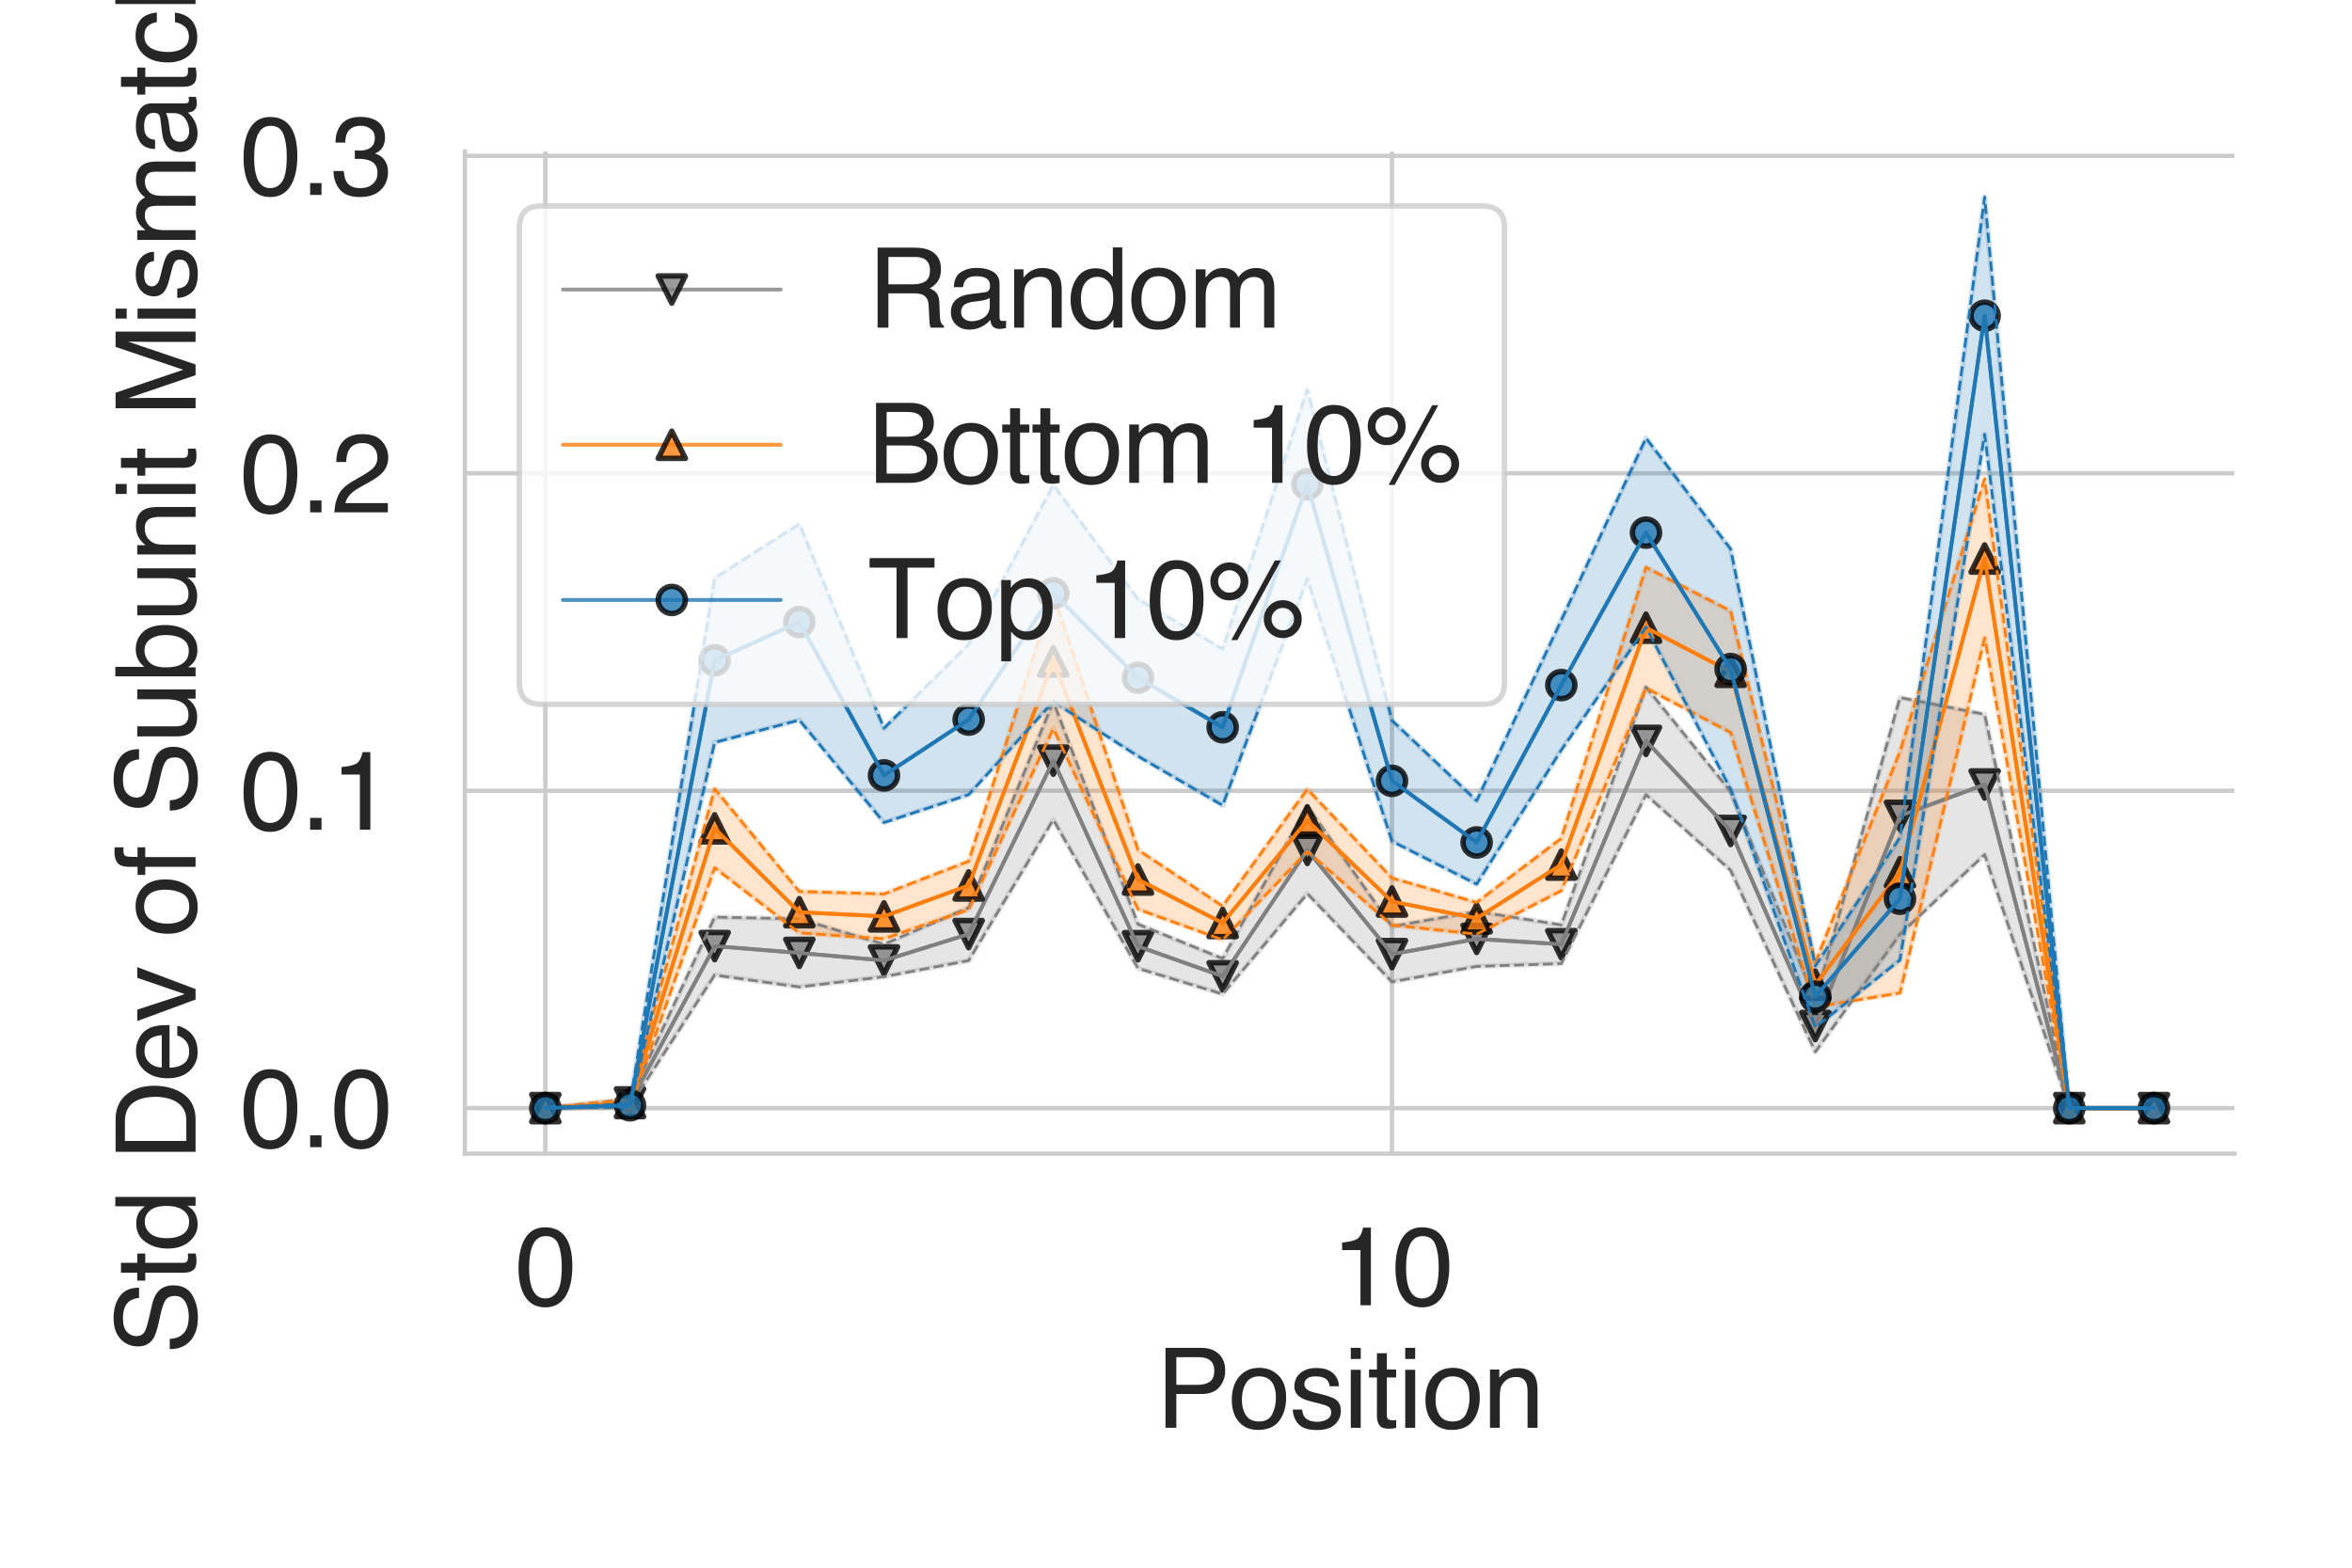 <?xml version="1.0" encoding="utf-8" standalone="no"?>
<!DOCTYPE svg PUBLIC "-//W3C//DTD SVG 1.1//EN"
  "http://www.w3.org/Graphics/SVG/1.1/DTD/svg11.dtd">
<svg height="288pt" version="1.1" viewBox="0 0 432 288" width="432pt" xmlns="http://www.w3.org/2000/svg" xmlns:xlink="http://www.w3.org/1999/xlink">
 <defs>
  <style type="text/css">*{stroke-linecap:butt;stroke-linejoin:round;}</style>
 </defs>
 <g id="figure_1">
  <g id="patch_1">
   <path d="M 0 288 
L 432 288 
L 432 0 
L 0 0 
z
" style="fill:#ffffff;"/>
  </g>
  <g id="axes_1">
   <g id="patch_2">
    <path d="M 85.39 211.94 
L 410.4 211.94 
L 410.4 27.842 
L 85.39 27.842 
z
" style="fill:#ffffff;"/>
   </g>
   <g id="matplotlib.axis_1">
    <g id="xtick_1">
     <g id="line2d_1">
      <path clip-path="url(#p9fbc09e5e9)" d="M 100.163 211.94 
L 100.163 27.842 
" style="fill:none;stroke:#cccccc;stroke-linecap:round;stroke-width:0.8;"/>
     </g>
     <g id="text_1">
      <!-- 0 -->
      <g style="fill:#262626;" transform="translate(94.602 239.787)scale(0.2 -0.2)">
       <defs>
        <path d="M 1731 4475 
Q 2600 4475 2988 3759 
Q 3288 3206 3288 2244 
Q 3288 1331 3016 734 
Q 2622 -122 1728 -122 
Q 922 -122 528 578 
Q 200 1163 200 2147 
Q 200 2909 397 3456 
Q 766 4475 1731 4475 
z
M 1725 391 
Q 2163 391 2422 778 
Q 2681 1166 2681 2222 
Q 2681 2984 2493 3476 
Q 2306 3969 1766 3969 
Q 1269 3969 1039 3501 
Q 809 3034 809 2125 
Q 809 1441 956 1025 
Q 1181 391 1725 391 
z
" id="Helvetica-30" transform="scale(0.016)"/>
       </defs>
       <use xlink:href="#Helvetica-30"/>
      </g>
     </g>
    </g>
    <g id="xtick_2">
     <g id="line2d_2">
      <path clip-path="url(#p9fbc09e5e9)" d="M 255.67 211.94 
L 255.67 27.842 
" style="fill:none;stroke:#cccccc;stroke-linecap:round;stroke-width:0.8;"/>
     </g>
     <g id="text_2">
      <!-- 10 -->
      <g style="fill:#262626;" transform="translate(244.548 239.787)scale(0.2 -0.2)">
       <defs>
        <path d="M 613 3169 
L 613 3600 
Q 1222 3659 1462 3798 
Q 1703 3938 1822 4456 
L 2266 4456 
L 2266 0 
L 1666 0 
L 1666 3169 
L 613 3169 
z
" id="Helvetica-31" transform="scale(0.016)"/>
       </defs>
       <use xlink:href="#Helvetica-31"/>
       <use x="55.615" xlink:href="#Helvetica-30"/>
      </g>
     </g>
    </g>
    <g id="text_3">
     <!-- Position -->
     <g style="fill:#262626;" transform="translate(212.32 262.303)scale(0.2 -0.2)">
      <defs>
       <path d="M 547 4591 
L 2613 4591 
Q 3225 4591 3600 4245 
Q 3975 3900 3975 3275 
Q 3975 2738 3640 2339 
Q 3306 1941 2613 1941 
L 1169 1941 
L 1169 0 
L 547 0 
L 547 4591 
z
M 3347 3272 
Q 3347 3778 2972 3959 
Q 2766 4056 2406 4056 
L 1169 4056 
L 1169 2466 
L 2406 2466 
Q 2825 2466 3086 2644 
Q 3347 2822 3347 3272 
z
" id="Helvetica-50" transform="scale(0.016)"/>
       <path d="M 1741 363 
Q 2300 363 2508 786 
Q 2716 1209 2716 1728 
Q 2716 2197 2566 2491 
Q 2328 2953 1747 2953 
Q 1231 2953 997 2559 
Q 763 2166 763 1609 
Q 763 1075 997 719 
Q 1231 363 1741 363 
z
M 1763 3444 
Q 2409 3444 2856 3012 
Q 3303 2581 3303 1744 
Q 3303 934 2909 406 
Q 2516 -122 1688 -122 
Q 997 -122 590 345 
Q 184 813 184 1600 
Q 184 2444 612 2944 
Q 1041 3444 1763 3444 
z
M 1744 3428 
L 1744 3428 
z
" id="Helvetica-6f" transform="scale(0.016)"/>
       <path d="M 747 1050 
Q 772 769 888 619 
Q 1100 347 1625 347 
Q 1938 347 2175 483 
Q 2413 619 2413 903 
Q 2413 1119 2222 1231 
Q 2100 1300 1741 1391 
L 1294 1503 
Q 866 1609 663 1741 
Q 300 1969 300 2372 
Q 300 2847 642 3140 
Q 984 3434 1563 3434 
Q 2319 3434 2653 2991 
Q 2863 2709 2856 2384 
L 2325 2384 
Q 2309 2575 2191 2731 
Q 1997 2953 1519 2953 
Q 1200 2953 1036 2831 
Q 872 2709 872 2509 
Q 872 2291 1088 2159 
Q 1213 2081 1456 2022 
L 1828 1931 
Q 2434 1784 2641 1647 
Q 2969 1431 2969 969 
Q 2969 522 2630 197 
Q 2291 -128 1597 -128 
Q 850 -128 539 211 
Q 228 550 206 1050 
L 747 1050 
z
M 1578 3428 
L 1578 3428 
z
" id="Helvetica-73" transform="scale(0.016)"/>
       <path d="M 413 3331 
L 984 3331 
L 984 0 
L 413 0 
L 413 3331 
z
M 413 4591 
L 984 4591 
L 984 3953 
L 413 3953 
L 413 4591 
z
" id="Helvetica-69" transform="scale(0.016)"/>
       <path d="M 525 4281 
L 1094 4281 
L 1094 3347 
L 1628 3347 
L 1628 2888 
L 1094 2888 
L 1094 703 
Q 1094 528 1213 469 
Q 1278 434 1431 434 
Q 1472 434 1519 436 
Q 1566 438 1628 444 
L 1628 0 
Q 1531 -28 1426 -40 
Q 1322 -53 1200 -53 
Q 806 -53 665 148 
Q 525 350 525 672 
L 525 2888 
L 72 2888 
L 72 3347 
L 525 3347 
L 525 4281 
z
" id="Helvetica-74" transform="scale(0.016)"/>
       <path d="M 413 3347 
L 947 3347 
L 947 2872 
Q 1184 3166 1450 3294 
Q 1716 3422 2041 3422 
Q 2753 3422 3003 2925 
Q 3141 2653 3141 2147 
L 3141 0 
L 2569 0 
L 2569 2109 
Q 2569 2416 2478 2603 
Q 2328 2916 1934 2916 
Q 1734 2916 1606 2875 
Q 1375 2806 1200 2600 
Q 1059 2434 1017 2257 
Q 975 2081 975 1753 
L 975 0 
L 413 0 
L 413 3347 
z
M 1734 3428 
L 1734 3428 
z
" id="Helvetica-6e" transform="scale(0.016)"/>
      </defs>
      <use xlink:href="#Helvetica-50"/>
      <use x="66.699" xlink:href="#Helvetica-6f"/>
      <use x="122.314" xlink:href="#Helvetica-73"/>
      <use x="172.314" xlink:href="#Helvetica-69"/>
      <use x="194.531" xlink:href="#Helvetica-74"/>
      <use x="222.314" xlink:href="#Helvetica-69"/>
      <use x="244.531" xlink:href="#Helvetica-6f"/>
      <use x="300.146" xlink:href="#Helvetica-6e"/>
     </g>
    </g>
   </g>
   <g id="matplotlib.axis_2">
    <g id="ytick_1">
     <g id="line2d_3">
      <path clip-path="url(#p9fbc09e5e9)" d="M 85.39 203.572 
L 410.4 203.572 
" style="fill:none;stroke:#cccccc;stroke-linecap:round;stroke-width:0.8;"/>
     </g>
     <g id="text_4">
      <!-- 0.0 -->
      <g style="fill:#262626;" transform="translate(44.09 210.745)scale(0.2 -0.2)">
       <defs>
        <path d="M 547 681 
L 1200 681 
L 1200 0 
L 547 0 
L 547 681 
z
" id="Helvetica-2e" transform="scale(0.016)"/>
       </defs>
       <use xlink:href="#Helvetica-30"/>
       <use x="55.615" xlink:href="#Helvetica-2e"/>
       <use x="83.398" xlink:href="#Helvetica-30"/>
      </g>
     </g>
    </g>
    <g id="ytick_2">
     <g id="line2d_4">
      <path clip-path="url(#p9fbc09e5e9)" d="M 85.39 145.26 
L 410.4 145.26 
" style="fill:none;stroke:#cccccc;stroke-linecap:round;stroke-width:0.8;"/>
     </g>
     <g id="text_5">
      <!-- 0.1 -->
      <g style="fill:#262626;" transform="translate(44.09 152.434)scale(0.2 -0.2)">
       <use xlink:href="#Helvetica-30"/>
       <use x="55.615" xlink:href="#Helvetica-2e"/>
       <use x="83.398" xlink:href="#Helvetica-31"/>
      </g>
     </g>
    </g>
    <g id="ytick_3">
     <g id="line2d_5">
      <path clip-path="url(#p9fbc09e5e9)" d="M 85.39 86.949 
L 410.4 86.949 
" style="fill:none;stroke:#cccccc;stroke-linecap:round;stroke-width:0.8;"/>
     </g>
     <g id="text_6">
      <!-- 0.2 -->
      <g style="fill:#262626;" transform="translate(44.09 94.122)scale(0.2 -0.2)">
       <defs>
        <path d="M 200 0 
Q 231 578 439 1006 
Q 647 1434 1250 1784 
L 1850 2131 
Q 2253 2366 2416 2531 
Q 2672 2791 2672 3125 
Q 2672 3516 2437 3745 
Q 2203 3975 1813 3975 
Q 1234 3975 1013 3538 
Q 894 3303 881 2888 
L 309 2888 
Q 319 3472 525 3841 
Q 891 4491 1816 4491 
Q 2584 4491 2939 4075 
Q 3294 3659 3294 3150 
Q 3294 2613 2916 2231 
Q 2697 2009 2131 1694 
L 1703 1456 
Q 1397 1288 1222 1134 
Q 909 863 828 531 
L 3272 531 
L 3272 0 
L 200 0 
z
" id="Helvetica-32" transform="scale(0.016)"/>
       </defs>
       <use xlink:href="#Helvetica-30"/>
       <use x="55.615" xlink:href="#Helvetica-2e"/>
       <use x="83.398" xlink:href="#Helvetica-32"/>
      </g>
     </g>
    </g>
    <g id="ytick_4">
     <g id="line2d_6">
      <path clip-path="url(#p9fbc09e5e9)" d="M 85.39 28.637 
L 410.4 28.637 
" style="fill:none;stroke:#cccccc;stroke-linecap:round;stroke-width:0.8;"/>
     </g>
     <g id="text_7">
      <!-- 0.3 -->
      <g style="fill:#262626;" transform="translate(44.09 35.811)scale(0.2 -0.2)">
       <defs>
        <path d="M 1663 -122 
Q 869 -122 511 314 
Q 153 750 153 1375 
L 741 1375 
Q 778 941 903 744 
Q 1122 391 1694 391 
Q 2138 391 2406 628 
Q 2675 866 2675 1241 
Q 2675 1703 2392 1887 
Q 2109 2072 1606 2072 
Q 1550 2072 1492 2070 
Q 1434 2069 1375 2066 
L 1375 2563 
Q 1463 2553 1522 2550 
Q 1581 2547 1650 2547 
Q 1966 2547 2169 2647 
Q 2525 2822 2525 3272 
Q 2525 3606 2287 3787 
Q 2050 3969 1734 3969 
Q 1172 3969 956 3594 
Q 838 3388 822 3006 
L 266 3006 
Q 266 3506 466 3856 
Q 809 4481 1675 4481 
Q 2359 4481 2734 4176 
Q 3109 3872 3109 3294 
Q 3109 2881 2888 2625 
Q 2750 2466 2531 2375 
Q 2884 2278 3082 2001 
Q 3281 1725 3281 1325 
Q 3281 684 2859 281 
Q 2438 -122 1663 -122 
z
" id="Helvetica-33" transform="scale(0.016)"/>
       </defs>
       <use xlink:href="#Helvetica-30"/>
       <use x="55.615" xlink:href="#Helvetica-2e"/>
       <use x="83.398" xlink:href="#Helvetica-33"/>
      </g>
     </g>
    </g>
    <g id="text_8">
     <!-- Std Dev of Subunit Mismatch -->
     <g style="fill:#262626;" transform="translate(35.921 248.83)rotate(-90)scale(0.2 -0.2)">
      <defs>
       <path d="M 894 1481 
Q 916 1091 1078 847 
Q 1388 391 2169 391 
Q 2519 391 2806 491 
Q 3363 684 3363 1184 
Q 3363 1559 3128 1719 
Q 2891 1875 2384 1991 
L 1763 2131 
Q 1153 2269 900 2434 
Q 463 2722 463 3294 
Q 463 3913 891 4309 
Q 1319 4706 2103 4706 
Q 2825 4706 3329 4357 
Q 3834 4009 3834 3244 
L 3250 3244 
Q 3203 3613 3050 3809 
Q 2766 4169 2084 4169 
Q 1534 4169 1293 3937 
Q 1053 3706 1053 3400 
Q 1053 3063 1334 2906 
Q 1519 2806 2169 2656 
L 2813 2509 
Q 3278 2403 3531 2219 
Q 3969 1897 3969 1284 
Q 3969 522 3414 194 
Q 2859 -134 2125 -134 
Q 1269 -134 784 303 
Q 300 738 309 1481 
L 894 1481 
z
M 2150 4716 
L 2150 4716 
z
" id="Helvetica-53" transform="scale(0.016)"/>
       <path d="M 769 1634 
Q 769 1097 997 734 
Q 1225 372 1728 372 
Q 2119 372 2370 708 
Q 2622 1044 2622 1672 
Q 2622 2306 2362 2611 
Q 2103 2916 1722 2916 
Q 1297 2916 1033 2591 
Q 769 2266 769 1634 
z
M 1616 3406 
Q 2000 3406 2259 3244 
Q 2409 3150 2600 2916 
L 2600 4606 
L 3141 4606 
L 3141 0 
L 2634 0 
L 2634 466 
Q 2438 156 2169 18 
Q 1900 -119 1553 -119 
Q 994 -119 584 351 
Q 175 822 175 1603 
Q 175 2334 548 2870 
Q 922 3406 1616 3406 
z
" id="Helvetica-64" transform="scale(0.016)"/>
       <path id="Helvetica-20" transform="scale(0.016)"/>
       <path d="M 2250 531 
Q 2566 531 2769 597 
Q 3131 719 3363 1066 
Q 3547 1344 3628 1778 
Q 3675 2038 3675 2259 
Q 3675 3113 3336 3584 
Q 2997 4056 2244 4056 
L 1141 4056 
L 1141 531 
L 2250 531 
z
M 516 4591 
L 2375 4591 
Q 3322 4591 3844 3919 
Q 4309 3313 4309 2366 
Q 4309 1634 4034 1044 
Q 3550 0 2369 0 
L 516 0 
L 516 4591 
z
" id="Helvetica-44" transform="scale(0.016)"/>
       <path d="M 1806 3422 
Q 2163 3422 2497 3255 
Q 2831 3088 3006 2822 
Q 3175 2569 3231 2231 
Q 3281 2000 3281 1494 
L 828 1494 
Q 844 984 1069 676 
Q 1294 369 1766 369 
Q 2206 369 2469 659 
Q 2619 828 2681 1050 
L 3234 1050 
Q 3213 866 3089 639 
Q 2966 413 2813 269 
Q 2556 19 2178 -69 
Q 1975 -119 1719 -119 
Q 1094 -119 659 336 
Q 225 791 225 1609 
Q 225 2416 662 2919 
Q 1100 3422 1806 3422 
z
M 2703 1941 
Q 2669 2306 2544 2525 
Q 2313 2931 1772 2931 
Q 1384 2931 1121 2651 
Q 859 2372 844 1941 
L 2703 1941 
z
M 1753 3428 
L 1753 3428 
z
" id="Helvetica-65" transform="scale(0.016)"/>
       <path d="M 688 3347 
L 1581 622 
L 2516 3347 
L 3131 3347 
L 1869 0 
L 1269 0 
L 34 3347 
L 688 3347 
z
" id="Helvetica-76" transform="scale(0.016)"/>
       <path d="M 553 3856 
Q 566 4206 675 4369 
Q 872 4656 1434 4656 
Q 1488 4656 1544 4653 
Q 1600 4650 1672 4644 
L 1672 4131 
Q 1584 4138 1545 4139 
Q 1506 4141 1472 4141 
Q 1216 4141 1166 4008 
Q 1116 3875 1116 3331 
L 1672 3331 
L 1672 2888 
L 1109 2888 
L 1109 0 
L 553 0 
L 553 2888 
L 88 2888 
L 88 3331 
L 553 3331 
L 553 3856 
z
" id="Helvetica-66" transform="scale(0.016)"/>
       <path d="M 975 3347 
L 975 1125 
Q 975 869 1056 706 
Q 1206 406 1616 406 
Q 2203 406 2416 931 
Q 2531 1213 2531 1703 
L 2531 3347 
L 3094 3347 
L 3094 0 
L 2563 0 
L 2569 494 
Q 2459 303 2297 172 
Q 1975 -91 1516 -91 
Q 800 -91 541 388 
Q 400 644 400 1072 
L 400 3347 
L 975 3347 
z
M 1747 3428 
L 1747 3428 
z
" id="Helvetica-75" transform="scale(0.016)"/>
       <path d="M 369 4606 
L 916 4606 
L 916 2941 
Q 1100 3181 1356 3307 
Q 1613 3434 1913 3434 
Q 2538 3434 2927 3004 
Q 3316 2575 3316 1738 
Q 3316 944 2931 419 
Q 2547 -106 1866 -106 
Q 1484 -106 1222 78 
Q 1066 188 888 428 
L 888 0 
L 369 0 
L 369 4606 
z
M 1831 391 
Q 2288 391 2514 753 
Q 2741 1116 2741 1709 
Q 2741 2238 2514 2584 
Q 2288 2931 1847 2931 
Q 1463 2931 1173 2647 
Q 884 2363 884 1709 
Q 884 1238 1003 944 
Q 1225 391 1831 391 
z
" id="Helvetica-62" transform="scale(0.016)"/>
       <path d="M 472 4591 
L 1363 4591 
L 2681 709 
L 3991 4591 
L 4872 4591 
L 4872 0 
L 4281 0 
L 4281 2709 
Q 4281 2850 4287 3175 
Q 4294 3500 4294 3872 
L 2984 0 
L 2369 0 
L 1050 3872 
L 1050 3731 
Q 1050 3563 1058 3217 
Q 1066 2872 1066 2709 
L 1066 0 
L 472 0 
L 472 4591 
z
" id="Helvetica-4d" transform="scale(0.016)"/>
       <path d="M 413 3347 
L 969 3347 
L 969 2872 
Q 1169 3119 1331 3231 
Q 1609 3422 1963 3422 
Q 2363 3422 2606 3225 
Q 2744 3113 2856 2894 
Q 3044 3163 3297 3292 
Q 3550 3422 3866 3422 
Q 4541 3422 4784 2934 
Q 4916 2672 4916 2228 
L 4916 0 
L 4331 0 
L 4331 2325 
Q 4331 2659 4164 2784 
Q 3997 2909 3756 2909 
Q 3425 2909 3186 2687 
Q 2947 2466 2947 1947 
L 2947 0 
L 2375 0 
L 2375 2184 
Q 2375 2525 2294 2681 
Q 2166 2916 1816 2916 
Q 1497 2916 1236 2669 
Q 975 2422 975 1775 
L 975 0 
L 413 0 
L 413 3347 
z
" id="Helvetica-6d" transform="scale(0.016)"/>
       <path d="M 844 891 
Q 844 647 1022 506 
Q 1200 366 1444 366 
Q 1741 366 2019 503 
Q 2488 731 2488 1250 
L 2488 1703 
Q 2384 1638 2221 1594 
Q 2059 1550 1903 1531 
L 1563 1488 
Q 1256 1447 1103 1359 
Q 844 1213 844 891 
z
M 2206 2028 
Q 2400 2053 2466 2191 
Q 2503 2266 2503 2406 
Q 2503 2694 2298 2823 
Q 2094 2953 1713 2953 
Q 1272 2953 1088 2716 
Q 984 2584 953 2325 
L 428 2325 
Q 444 2944 830 3186 
Q 1216 3428 1725 3428 
Q 2316 3428 2684 3203 
Q 3050 2978 3050 2503 
L 3050 575 
Q 3050 488 3086 434 
Q 3122 381 3238 381 
Q 3275 381 3322 386 
Q 3369 391 3422 400 
L 3422 -16 
Q 3291 -53 3222 -62 
Q 3153 -72 3034 -72 
Q 2744 -72 2613 134 
Q 2544 244 2516 444 
Q 2344 219 2022 53 
Q 1700 -113 1313 -113 
Q 847 -113 551 170 
Q 256 453 256 878 
Q 256 1344 547 1600 
Q 838 1856 1309 1916 
L 2206 2028 
z
M 1741 3428 
L 1741 3428 
z
" id="Helvetica-61" transform="scale(0.016)"/>
       <path d="M 1703 3444 
Q 2269 3444 2623 3169 
Q 2978 2894 3050 2222 
L 2503 2222 
Q 2453 2531 2275 2736 
Q 2097 2941 1703 2941 
Q 1166 2941 934 2416 
Q 784 2075 784 1575 
Q 784 1072 996 728 
Q 1209 384 1666 384 
Q 2016 384 2220 598 
Q 2425 813 2503 1184 
L 3050 1184 
Q 2956 519 2581 211 
Q 2206 -97 1622 -97 
Q 966 -97 575 383 
Q 184 863 184 1581 
Q 184 2463 612 2953 
Q 1041 3444 1703 3444 
z
M 1616 3428 
L 1616 3428 
z
" id="Helvetica-63" transform="scale(0.016)"/>
       <path d="M 413 4606 
L 975 4606 
L 975 2894 
Q 1175 3147 1334 3250 
Q 1606 3428 2013 3428 
Q 2741 3428 3000 2919 
Q 3141 2641 3141 2147 
L 3141 0 
L 2563 0 
L 2563 2109 
Q 2563 2478 2469 2650 
Q 2316 2925 1894 2925 
Q 1544 2925 1259 2684 
Q 975 2444 975 1775 
L 975 0 
L 413 0 
L 413 4606 
z
" id="Helvetica-68" transform="scale(0.016)"/>
      </defs>
      <use xlink:href="#Helvetica-53"/>
      <use x="66.699" xlink:href="#Helvetica-74"/>
      <use x="94.482" xlink:href="#Helvetica-64"/>
      <use x="150.098" xlink:href="#Helvetica-20"/>
      <use x="177.881" xlink:href="#Helvetica-44"/>
      <use x="250.098" xlink:href="#Helvetica-65"/>
      <use x="305.713" xlink:href="#Helvetica-76"/>
      <use x="355.713" xlink:href="#Helvetica-20"/>
      <use x="383.496" xlink:href="#Helvetica-6f"/>
      <use x="439.111" xlink:href="#Helvetica-66"/>
      <use x="466.895" xlink:href="#Helvetica-20"/>
      <use x="494.678" xlink:href="#Helvetica-53"/>
      <use x="561.377" xlink:href="#Helvetica-75"/>
      <use x="616.992" xlink:href="#Helvetica-62"/>
      <use x="672.607" xlink:href="#Helvetica-75"/>
      <use x="728.223" xlink:href="#Helvetica-6e"/>
      <use x="783.838" xlink:href="#Helvetica-69"/>
      <use x="806.055" xlink:href="#Helvetica-74"/>
      <use x="833.838" xlink:href="#Helvetica-20"/>
      <use x="861.621" xlink:href="#Helvetica-4d"/>
      <use x="944.922" xlink:href="#Helvetica-69"/>
      <use x="967.139" xlink:href="#Helvetica-73"/>
      <use x="1017.139" xlink:href="#Helvetica-6d"/>
      <use x="1100.439" xlink:href="#Helvetica-61"/>
      <use x="1156.055" xlink:href="#Helvetica-74"/>
      <use x="1183.838" xlink:href="#Helvetica-63"/>
      <use x="1233.838" xlink:href="#Helvetica-68"/>
     </g>
    </g>
   </g>
   <g id="PolyCollection_1">
    <defs>
     <path d="M 100.163 -84.428 
L 100.163 -84.428 
L 115.714 -84.846 
L 131.265 -108.864 
L 146.815 -106.68 
L 162.366 -108.565 
L 177.917 -111.529 
L 193.467 -137.409 
L 209.018 -110.1 
L 224.569 -105.375 
L 240.12 -123.827 
L 255.67 -107.628 
L 271.221 -110.46 
L 286.772 -110.972 
L 302.323 -141.992 
L 317.873 -128.1 
L 333.424 -94.751 
L 348.975 -116.372 
L 364.525 -130.993 
L 380.076 -84.428 
L 395.627 -84.428 
L 395.627 -84.428 
L 395.627 -84.428 
L 380.076 -84.428 
L 364.525 -156.761 
L 348.975 -159.868 
L 333.424 -104.252 
L 317.873 -142.589 
L 302.323 -161.781 
L 286.772 -118.086 
L 271.221 -120.562 
L 255.67 -117.798 
L 240.12 -139.897 
L 224.569 -111.91 
L 209.018 -118.228 
L 193.467 -159.108 
L 177.917 -121.257 
L 162.366 -114.534 
L 146.815 -119.189 
L 131.265 -119.515 
L 115.714 -86.091 
L 100.163 -84.428 
z
" id="mc7ace366af" style="stroke:#808080;stroke-opacity:0.2;"/>
    </defs>
    <g clip-path="url(#p9fbc09e5e9)">
     <use style="fill:#808080;fill-opacity:0.2;stroke:#808080;stroke-opacity:0.2;" x="0" xlink:href="#mc7ace366af" y="288"/>
    </g>
   </g>
   <g id="PolyCollection_2">
    <defs>
     <path d="M 100.163 -84.428 
L 100.163 -84.428 
L 115.714 -84.696 
L 131.265 -128.583 
L 146.815 -116.617 
L 162.366 -115.528 
L 177.917 -120.888 
L 193.467 -154.145 
L 209.018 -120.962 
L 224.569 -115.348 
L 240.12 -131.548 
L 255.67 -118.055 
L 271.221 -116.38 
L 286.772 -124.357 
L 302.323 -161.588 
L 317.873 -153.418 
L 333.424 -103.028 
L 348.975 -105.573 
L 364.525 -170.789 
L 380.076 -84.428 
L 395.627 -84.428 
L 395.627 -84.428 
L 395.627 -84.428 
L 380.076 -84.428 
L 364.525 -200.014 
L 348.975 -149.949 
L 333.424 -111.17 
L 317.873 -175.752 
L 302.323 -183.78 
L 286.772 -133.983 
L 271.221 -122.217 
L 255.67 -126.699 
L 240.12 -143.02 
L 224.569 -121.528 
L 209.018 -131.892 
L 193.467 -178.823 
L 177.917 -129.782 
L 162.366 -123.776 
L 146.815 -124.23 
L 131.265 -143.075 
L 115.714 -86.026 
L 100.163 -84.428 
z
" id="mb0ab9ec433" style="stroke:#ff7f0e;stroke-opacity:0.2;"/>
    </defs>
    <g clip-path="url(#p9fbc09e5e9)">
     <use style="fill:#ff7f0e;fill-opacity:0.2;stroke:#ff7f0e;stroke-opacity:0.2;" x="0" xlink:href="#mb0ab9ec433" y="288"/>
    </g>
   </g>
   <g id="PolyCollection_3">
    <defs>
     <path d="M 100.163 -84.428 
L 100.163 -84.428 
L 115.714 -84.61 
L 131.265 -151.596 
L 146.815 -155.716 
L 162.366 -136.886 
L 177.917 -142.01 
L 193.467 -159.104 
L 209.018 -149.074 
L 224.569 -140.042 
L 240.12 -181.647 
L 255.67 -133.45 
L 271.221 -125.568 
L 286.772 -150.207 
L 302.323 -172.782 
L 317.873 -143.017 
L 333.424 -99.263 
L 348.975 -111.636 
L 364.525 -208.197 
L 380.076 -84.428 
L 395.627 -84.428 
L 395.627 -84.428 
L 395.627 -84.428 
L 380.076 -84.428 
L 364.525 -251.79 
L 348.975 -134.15 
L 333.424 -110.543 
L 317.873 -187.14 
L 302.323 -207.523 
L 286.772 -174.086 
L 271.221 -140.904 
L 255.67 -155.653 
L 240.12 -216.415 
L 224.569 -168.746 
L 209.018 -177.917 
L 193.467 -198.89 
L 177.917 -169.612 
L 162.366 -154.218 
L 146.815 -191.738 
L 131.265 -181.792 
L 115.714 -85.284 
L 100.163 -84.428 
z
" id="mf2fec3867a" style="stroke:#1f77b4;stroke-opacity:0.2;"/>
    </defs>
    <g clip-path="url(#p9fbc09e5e9)">
     <use style="fill:#1f77b4;fill-opacity:0.2;stroke:#1f77b4;stroke-opacity:0.2;" x="0" xlink:href="#mf2fec3867a" y="288"/>
    </g>
   </g>
   <g id="line2d_7">
    <path clip-path="url(#p9fbc09e5e9)" d="M 100.163 203.572 
L 115.714 202.531 
L 131.265 173.811 
L 146.815 175.066 
L 162.366 176.45 
L 177.917 171.607 
L 193.467 139.741 
L 209.018 173.836 
L 224.569 179.358 
L 240.12 156.138 
L 255.67 175.287 
L 271.221 172.489 
L 286.772 173.471 
L 302.323 136.114 
L 317.873 152.655 
L 333.424 188.498 
L 348.975 149.88 
L 364.525 144.123 
L 380.076 203.572 
L 395.627 203.572 
" style="fill:none;stroke:#808080;stroke-linecap:round;stroke-opacity:0.8;stroke-width:0.7;"/>
    <defs>
     <path d="M -0 2.5 
L 2.5 -2.5 
L -2.5 -2.5 
z
" id="m30b5db985a" style="stroke:#000000;stroke-linejoin:miter;stroke-opacity:0.8;"/>
    </defs>
    <g clip-path="url(#p9fbc09e5e9)">
     <use style="fill:#808080;fill-opacity:0.8;stroke:#000000;stroke-linejoin:miter;stroke-opacity:0.8;" x="100.163" xlink:href="#m30b5db985a" y="203.572"/>
     <use style="fill:#808080;fill-opacity:0.8;stroke:#000000;stroke-linejoin:miter;stroke-opacity:0.8;" x="115.714" xlink:href="#m30b5db985a" y="202.531"/>
     <use style="fill:#808080;fill-opacity:0.8;stroke:#000000;stroke-linejoin:miter;stroke-opacity:0.8;" x="131.265" xlink:href="#m30b5db985a" y="173.811"/>
     <use style="fill:#808080;fill-opacity:0.8;stroke:#000000;stroke-linejoin:miter;stroke-opacity:0.8;" x="146.815" xlink:href="#m30b5db985a" y="175.066"/>
     <use style="fill:#808080;fill-opacity:0.8;stroke:#000000;stroke-linejoin:miter;stroke-opacity:0.8;" x="162.366" xlink:href="#m30b5db985a" y="176.45"/>
     <use style="fill:#808080;fill-opacity:0.8;stroke:#000000;stroke-linejoin:miter;stroke-opacity:0.8;" x="177.917" xlink:href="#m30b5db985a" y="171.607"/>
     <use style="fill:#808080;fill-opacity:0.8;stroke:#000000;stroke-linejoin:miter;stroke-opacity:0.8;" x="193.467" xlink:href="#m30b5db985a" y="139.741"/>
     <use style="fill:#808080;fill-opacity:0.8;stroke:#000000;stroke-linejoin:miter;stroke-opacity:0.8;" x="209.018" xlink:href="#m30b5db985a" y="173.836"/>
     <use style="fill:#808080;fill-opacity:0.8;stroke:#000000;stroke-linejoin:miter;stroke-opacity:0.8;" x="224.569" xlink:href="#m30b5db985a" y="179.358"/>
     <use style="fill:#808080;fill-opacity:0.8;stroke:#000000;stroke-linejoin:miter;stroke-opacity:0.8;" x="240.12" xlink:href="#m30b5db985a" y="156.138"/>
     <use style="fill:#808080;fill-opacity:0.8;stroke:#000000;stroke-linejoin:miter;stroke-opacity:0.8;" x="255.67" xlink:href="#m30b5db985a" y="175.287"/>
     <use style="fill:#808080;fill-opacity:0.8;stroke:#000000;stroke-linejoin:miter;stroke-opacity:0.8;" x="271.221" xlink:href="#m30b5db985a" y="172.489"/>
     <use style="fill:#808080;fill-opacity:0.8;stroke:#000000;stroke-linejoin:miter;stroke-opacity:0.8;" x="286.772" xlink:href="#m30b5db985a" y="173.471"/>
     <use style="fill:#808080;fill-opacity:0.8;stroke:#000000;stroke-linejoin:miter;stroke-opacity:0.8;" x="302.323" xlink:href="#m30b5db985a" y="136.114"/>
     <use style="fill:#808080;fill-opacity:0.8;stroke:#000000;stroke-linejoin:miter;stroke-opacity:0.8;" x="317.873" xlink:href="#m30b5db985a" y="152.655"/>
     <use style="fill:#808080;fill-opacity:0.8;stroke:#000000;stroke-linejoin:miter;stroke-opacity:0.8;" x="333.424" xlink:href="#m30b5db985a" y="188.498"/>
     <use style="fill:#808080;fill-opacity:0.8;stroke:#000000;stroke-linejoin:miter;stroke-opacity:0.8;" x="348.975" xlink:href="#m30b5db985a" y="149.88"/>
     <use style="fill:#808080;fill-opacity:0.8;stroke:#000000;stroke-linejoin:miter;stroke-opacity:0.8;" x="364.525" xlink:href="#m30b5db985a" y="144.123"/>
     <use style="fill:#808080;fill-opacity:0.8;stroke:#000000;stroke-linejoin:miter;stroke-opacity:0.8;" x="380.076" xlink:href="#m30b5db985a" y="203.572"/>
     <use style="fill:#808080;fill-opacity:0.8;stroke:#000000;stroke-linejoin:miter;stroke-opacity:0.8;" x="395.627" xlink:href="#m30b5db985a" y="203.572"/>
    </g>
   </g>
   <g id="line2d_8">
    <path clip-path="url(#p9fbc09e5e9)" d="M 100.163 203.572 
L 115.714 202.531 
L 131.265 173.811 
L 146.815 175.066 
L 162.366 176.45 
L 177.917 171.607 
L 193.467 139.741 
L 209.018 173.836 
L 224.569 179.358 
L 240.12 156.138 
L 255.67 175.287 
L 271.221 172.489 
L 286.772 173.471 
L 302.323 136.114 
L 317.873 152.655 
L 333.424 188.498 
L 348.975 149.88 
L 364.525 144.123 
L 380.076 203.572 
L 395.627 203.572 
" style="fill:none;stroke:#808080;stroke-linecap:round;stroke-width:0.7;"/>
   </g>
   <g id="line2d_9">
    <path clip-path="url(#p9fbc09e5e9)" d="M 100.163 203.572 
L 115.714 203.154 
L 131.265 179.136 
L 146.815 181.32 
L 162.366 179.435 
L 177.917 176.471 
L 193.467 150.591 
L 209.018 177.9 
L 224.569 182.625 
L 240.12 164.173 
L 255.67 180.372 
L 271.221 177.54 
L 286.772 177.028 
L 302.323 146.008 
L 317.873 159.9 
L 333.424 193.249 
L 348.975 171.628 
L 364.525 157.007 
L 380.076 203.572 
L 395.627 203.572 
" style="fill:none;stroke:#808080;stroke-dasharray:1.85,0.8;stroke-dashoffset:0;stroke-width:0.5;"/>
   </g>
   <g id="line2d_10">
    <path clip-path="url(#p9fbc09e5e9)" d="M 100.163 203.572 
L 115.714 201.909 
L 131.265 168.485 
L 146.815 168.811 
L 162.366 173.466 
L 177.917 166.743 
L 193.467 128.892 
L 209.018 169.772 
L 224.569 176.09 
L 240.12 148.103 
L 255.67 170.202 
L 271.221 167.438 
L 286.772 169.914 
L 302.323 126.219 
L 317.873 145.411 
L 333.424 183.748 
L 348.975 128.132 
L 364.525 131.239 
L 380.076 203.572 
L 395.627 203.572 
" style="fill:none;stroke:#808080;stroke-dasharray:1.85,0.8;stroke-dashoffset:0;stroke-width:0.5;"/>
   </g>
   <g id="line2d_11">
    <path clip-path="url(#p9fbc09e5e9)" d="M 100.163 203.572 
L 115.714 202.639 
L 131.265 152.171 
L 146.815 167.577 
L 162.366 168.348 
L 177.917 162.665 
L 193.467 121.516 
L 209.018 161.573 
L 224.569 169.562 
L 240.12 150.716 
L 255.67 165.623 
L 271.221 168.702 
L 286.772 158.83 
L 302.323 115.316 
L 317.873 123.415 
L 333.424 180.901 
L 348.975 160.239 
L 364.525 102.598 
L 380.076 203.572 
L 395.627 203.572 
" style="fill:none;stroke:#ff7f0e;stroke-linecap:round;stroke-opacity:0.8;stroke-width:0.7;"/>
    <defs>
     <path d="M 0 -2.5 
L -2.5 2.5 
L 2.5 2.5 
z
" id="mdda729ff44" style="stroke:#000000;stroke-linejoin:miter;stroke-opacity:0.8;"/>
    </defs>
    <g clip-path="url(#p9fbc09e5e9)">
     <use style="fill:#ff7f0e;fill-opacity:0.8;stroke:#000000;stroke-linejoin:miter;stroke-opacity:0.8;" x="100.163" xlink:href="#mdda729ff44" y="203.572"/>
     <use style="fill:#ff7f0e;fill-opacity:0.8;stroke:#000000;stroke-linejoin:miter;stroke-opacity:0.8;" x="115.714" xlink:href="#mdda729ff44" y="202.639"/>
     <use style="fill:#ff7f0e;fill-opacity:0.8;stroke:#000000;stroke-linejoin:miter;stroke-opacity:0.8;" x="131.265" xlink:href="#mdda729ff44" y="152.171"/>
     <use style="fill:#ff7f0e;fill-opacity:0.8;stroke:#000000;stroke-linejoin:miter;stroke-opacity:0.8;" x="146.815" xlink:href="#mdda729ff44" y="167.577"/>
     <use style="fill:#ff7f0e;fill-opacity:0.8;stroke:#000000;stroke-linejoin:miter;stroke-opacity:0.8;" x="162.366" xlink:href="#mdda729ff44" y="168.348"/>
     <use style="fill:#ff7f0e;fill-opacity:0.8;stroke:#000000;stroke-linejoin:miter;stroke-opacity:0.8;" x="177.917" xlink:href="#mdda729ff44" y="162.665"/>
     <use style="fill:#ff7f0e;fill-opacity:0.8;stroke:#000000;stroke-linejoin:miter;stroke-opacity:0.8;" x="193.467" xlink:href="#mdda729ff44" y="121.516"/>
     <use style="fill:#ff7f0e;fill-opacity:0.8;stroke:#000000;stroke-linejoin:miter;stroke-opacity:0.8;" x="209.018" xlink:href="#mdda729ff44" y="161.573"/>
     <use style="fill:#ff7f0e;fill-opacity:0.8;stroke:#000000;stroke-linejoin:miter;stroke-opacity:0.8;" x="224.569" xlink:href="#mdda729ff44" y="169.562"/>
     <use style="fill:#ff7f0e;fill-opacity:0.8;stroke:#000000;stroke-linejoin:miter;stroke-opacity:0.8;" x="240.12" xlink:href="#mdda729ff44" y="150.716"/>
     <use style="fill:#ff7f0e;fill-opacity:0.8;stroke:#000000;stroke-linejoin:miter;stroke-opacity:0.8;" x="255.67" xlink:href="#mdda729ff44" y="165.623"/>
     <use style="fill:#ff7f0e;fill-opacity:0.8;stroke:#000000;stroke-linejoin:miter;stroke-opacity:0.8;" x="271.221" xlink:href="#mdda729ff44" y="168.702"/>
     <use style="fill:#ff7f0e;fill-opacity:0.8;stroke:#000000;stroke-linejoin:miter;stroke-opacity:0.8;" x="286.772" xlink:href="#mdda729ff44" y="158.83"/>
     <use style="fill:#ff7f0e;fill-opacity:0.8;stroke:#000000;stroke-linejoin:miter;stroke-opacity:0.8;" x="302.323" xlink:href="#mdda729ff44" y="115.316"/>
     <use style="fill:#ff7f0e;fill-opacity:0.8;stroke:#000000;stroke-linejoin:miter;stroke-opacity:0.8;" x="317.873" xlink:href="#mdda729ff44" y="123.415"/>
     <use style="fill:#ff7f0e;fill-opacity:0.8;stroke:#000000;stroke-linejoin:miter;stroke-opacity:0.8;" x="333.424" xlink:href="#mdda729ff44" y="180.901"/>
     <use style="fill:#ff7f0e;fill-opacity:0.8;stroke:#000000;stroke-linejoin:miter;stroke-opacity:0.8;" x="348.975" xlink:href="#mdda729ff44" y="160.239"/>
     <use style="fill:#ff7f0e;fill-opacity:0.8;stroke:#000000;stroke-linejoin:miter;stroke-opacity:0.8;" x="364.525" xlink:href="#mdda729ff44" y="102.598"/>
     <use style="fill:#ff7f0e;fill-opacity:0.8;stroke:#000000;stroke-linejoin:miter;stroke-opacity:0.8;" x="380.076" xlink:href="#mdda729ff44" y="203.572"/>
     <use style="fill:#ff7f0e;fill-opacity:0.8;stroke:#000000;stroke-linejoin:miter;stroke-opacity:0.8;" x="395.627" xlink:href="#mdda729ff44" y="203.572"/>
    </g>
   </g>
   <g id="line2d_12">
    <path clip-path="url(#p9fbc09e5e9)" d="M 100.163 203.572 
L 115.714 202.639 
L 131.265 152.171 
L 146.815 167.577 
L 162.366 168.348 
L 177.917 162.665 
L 193.467 121.516 
L 209.018 161.573 
L 224.569 169.562 
L 240.12 150.716 
L 255.67 165.623 
L 271.221 168.702 
L 286.772 158.83 
L 302.323 115.316 
L 317.873 123.415 
L 333.424 180.901 
L 348.975 160.239 
L 364.525 102.598 
L 380.076 203.572 
L 395.627 203.572 
" style="fill:none;stroke:#ff7f0e;stroke-linecap:round;stroke-width:0.7;"/>
   </g>
   <g id="line2d_13">
    <path clip-path="url(#p9fbc09e5e9)" d="M 100.163 203.572 
L 115.714 203.304 
L 131.265 159.417 
L 146.815 171.383 
L 162.366 172.472 
L 177.917 167.112 
L 193.467 133.855 
L 209.018 167.038 
L 224.569 172.652 
L 240.12 156.452 
L 255.67 169.945 
L 271.221 171.62 
L 286.772 163.643 
L 302.323 126.412 
L 317.873 134.582 
L 333.424 184.972 
L 348.975 182.427 
L 364.525 117.211 
L 380.076 203.572 
L 395.627 203.572 
" style="fill:none;stroke:#ff7f0e;stroke-dasharray:1.85,0.8;stroke-dashoffset:0;stroke-width:0.5;"/>
   </g>
   <g id="line2d_14">
    <path clip-path="url(#p9fbc09e5e9)" d="M 100.163 203.572 
L 115.714 201.974 
L 131.265 144.925 
L 146.815 163.77 
L 162.366 164.224 
L 177.917 158.218 
L 193.467 109.177 
L 209.018 156.108 
L 224.569 166.472 
L 240.12 144.98 
L 255.67 161.301 
L 271.221 165.783 
L 286.772 154.017 
L 302.323 104.22 
L 317.873 112.248 
L 333.424 176.83 
L 348.975 138.051 
L 364.525 87.986 
L 380.076 203.572 
L 395.627 203.572 
" style="fill:none;stroke:#ff7f0e;stroke-dasharray:1.85,0.8;stroke-dashoffset:0;stroke-width:0.5;"/>
   </g>
   <g id="line2d_15">
    <path clip-path="url(#p9fbc09e5e9)" d="M 100.163 203.572 
L 115.714 203.053 
L 131.265 121.306 
L 146.815 114.273 
L 162.366 142.448 
L 177.917 132.189 
L 193.467 109.003 
L 209.018 124.504 
L 224.569 133.606 
L 240.12 88.969 
L 255.67 143.448 
L 271.221 154.764 
L 286.772 125.854 
L 302.323 97.847 
L 317.873 122.922 
L 333.424 183.097 
L 348.975 165.107 
L 364.525 58.007 
L 380.076 203.572 
L 395.627 203.572 
" style="fill:none;stroke:#1f77b4;stroke-linecap:round;stroke-opacity:0.8;stroke-width:0.7;"/>
    <defs>
     <path d="M 0 2.5 
C 0.663 2.5 1.299 2.237 1.768 1.768 
C 2.237 1.299 2.5 0.663 2.5 0 
C 2.5 -0.663 2.237 -1.299 1.768 -1.768 
C 1.299 -2.237 0.663 -2.5 0 -2.5 
C -0.663 -2.5 -1.299 -2.237 -1.768 -1.768 
C -2.237 -1.299 -2.5 -0.663 -2.5 0 
C -2.5 0.663 -2.237 1.299 -1.768 1.768 
C -1.299 2.237 -0.663 2.5 0 2.5 
z
" id="m653651611d" style="stroke:#000000;stroke-opacity:0.8;"/>
    </defs>
    <g clip-path="url(#p9fbc09e5e9)">
     <use style="fill:#1f77b4;fill-opacity:0.8;stroke:#000000;stroke-opacity:0.8;" x="100.163" xlink:href="#m653651611d" y="203.572"/>
     <use style="fill:#1f77b4;fill-opacity:0.8;stroke:#000000;stroke-opacity:0.8;" x="115.714" xlink:href="#m653651611d" y="203.053"/>
     <use style="fill:#1f77b4;fill-opacity:0.8;stroke:#000000;stroke-opacity:0.8;" x="131.265" xlink:href="#m653651611d" y="121.306"/>
     <use style="fill:#1f77b4;fill-opacity:0.8;stroke:#000000;stroke-opacity:0.8;" x="146.815" xlink:href="#m653651611d" y="114.273"/>
     <use style="fill:#1f77b4;fill-opacity:0.8;stroke:#000000;stroke-opacity:0.8;" x="162.366" xlink:href="#m653651611d" y="142.448"/>
     <use style="fill:#1f77b4;fill-opacity:0.8;stroke:#000000;stroke-opacity:0.8;" x="177.917" xlink:href="#m653651611d" y="132.189"/>
     <use style="fill:#1f77b4;fill-opacity:0.8;stroke:#000000;stroke-opacity:0.8;" x="193.467" xlink:href="#m653651611d" y="109.003"/>
     <use style="fill:#1f77b4;fill-opacity:0.8;stroke:#000000;stroke-opacity:0.8;" x="209.018" xlink:href="#m653651611d" y="124.504"/>
     <use style="fill:#1f77b4;fill-opacity:0.8;stroke:#000000;stroke-opacity:0.8;" x="224.569" xlink:href="#m653651611d" y="133.606"/>
     <use style="fill:#1f77b4;fill-opacity:0.8;stroke:#000000;stroke-opacity:0.8;" x="240.12" xlink:href="#m653651611d" y="88.969"/>
     <use style="fill:#1f77b4;fill-opacity:0.8;stroke:#000000;stroke-opacity:0.8;" x="255.67" xlink:href="#m653651611d" y="143.448"/>
     <use style="fill:#1f77b4;fill-opacity:0.8;stroke:#000000;stroke-opacity:0.8;" x="271.221" xlink:href="#m653651611d" y="154.764"/>
     <use style="fill:#1f77b4;fill-opacity:0.8;stroke:#000000;stroke-opacity:0.8;" x="286.772" xlink:href="#m653651611d" y="125.854"/>
     <use style="fill:#1f77b4;fill-opacity:0.8;stroke:#000000;stroke-opacity:0.8;" x="302.323" xlink:href="#m653651611d" y="97.847"/>
     <use style="fill:#1f77b4;fill-opacity:0.8;stroke:#000000;stroke-opacity:0.8;" x="317.873" xlink:href="#m653651611d" y="122.922"/>
     <use style="fill:#1f77b4;fill-opacity:0.8;stroke:#000000;stroke-opacity:0.8;" x="333.424" xlink:href="#m653651611d" y="183.097"/>
     <use style="fill:#1f77b4;fill-opacity:0.8;stroke:#000000;stroke-opacity:0.8;" x="348.975" xlink:href="#m653651611d" y="165.107"/>
     <use style="fill:#1f77b4;fill-opacity:0.8;stroke:#000000;stroke-opacity:0.8;" x="364.525" xlink:href="#m653651611d" y="58.007"/>
     <use style="fill:#1f77b4;fill-opacity:0.8;stroke:#000000;stroke-opacity:0.8;" x="380.076" xlink:href="#m653651611d" y="203.572"/>
     <use style="fill:#1f77b4;fill-opacity:0.8;stroke:#000000;stroke-opacity:0.8;" x="395.627" xlink:href="#m653651611d" y="203.572"/>
    </g>
   </g>
   <g id="line2d_16">
    <path clip-path="url(#p9fbc09e5e9)" d="M 100.163 203.572 
L 115.714 203.053 
L 131.265 121.306 
L 146.815 114.273 
L 162.366 142.448 
L 177.917 132.189 
L 193.467 109.003 
L 209.018 124.504 
L 224.569 133.606 
L 240.12 88.969 
L 255.67 143.448 
L 271.221 154.764 
L 286.772 125.854 
L 302.323 97.847 
L 317.873 122.922 
L 333.424 183.097 
L 348.975 165.107 
L 364.525 58.007 
L 380.076 203.572 
L 395.627 203.572 
" style="fill:none;stroke:#1f77b4;stroke-linecap:round;stroke-width:0.7;"/>
   </g>
   <g id="line2d_17">
    <path clip-path="url(#p9fbc09e5e9)" d="M 100.163 203.572 
L 115.714 203.39 
L 131.265 136.404 
L 146.815 132.284 
L 162.366 151.114 
L 177.917 145.99 
L 193.467 128.896 
L 209.018 138.926 
L 224.569 147.958 
L 240.12 106.353 
L 255.67 154.55 
L 271.221 162.432 
L 286.772 137.793 
L 302.323 115.218 
L 317.873 144.983 
L 333.424 188.737 
L 348.975 176.364 
L 364.525 79.803 
L 380.076 203.572 
L 395.627 203.572 
" style="fill:none;stroke:#1f77b4;stroke-dasharray:1.85,0.8;stroke-dashoffset:0;stroke-width:0.5;"/>
   </g>
   <g id="line2d_18">
    <path clip-path="url(#p9fbc09e5e9)" d="M 100.163 203.572 
L 115.714 202.716 
L 131.265 106.208 
L 146.815 96.262 
L 162.366 133.782 
L 177.917 118.388 
L 193.467 89.11 
L 209.018 110.083 
L 224.569 119.254 
L 240.12 71.585 
L 255.67 132.347 
L 271.221 147.096 
L 286.772 113.914 
L 302.323 80.477 
L 317.873 100.86 
L 333.424 177.457 
L 348.975 153.85 
L 364.525 36.21 
L 380.076 203.572 
L 395.627 203.572 
" style="fill:none;stroke:#1f77b4;stroke-dasharray:1.85,0.8;stroke-dashoffset:0;stroke-width:0.5;"/>
   </g>
   <g id="patch_3">
    <path d="M 85.39 211.94 
L 85.39 27.842 
" style="fill:none;stroke:#cccccc;stroke-linecap:square;stroke-linejoin:miter;stroke-width:0.8;"/>
   </g>
   <g id="patch_4">
    <path d="M 85.39 211.94 
L 410.4 211.94 
" style="fill:none;stroke:#cccccc;stroke-linecap:square;stroke-linejoin:miter;stroke-width:0.8;"/>
   </g>
   <g id="legend_1">
    <g id="patch_5">
     <path d="M 99.39 129.389 
L 272.331 129.389 
Q 276.331 129.389 276.331 125.389 
L 276.331 41.842 
Q 276.331 37.842 272.331 37.842 
L 99.39 37.842 
Q 95.39 37.842 95.39 41.842 
L 95.39 125.389 
Q 95.39 129.389 99.39 129.389 
z
" style="fill:#ffffff;opacity:0.8;stroke:#cccccc;stroke-linejoin:miter;"/>
    </g>
    <g id="line2d_19">
     <path d="M 103.39 53.189 
L 143.39 53.189 
" style="fill:none;stroke:#808080;stroke-linecap:round;stroke-opacity:0.8;stroke-width:0.7;"/>
    </g>
    <g id="line2d_20">
     <g>
      <use style="fill:#808080;fill-opacity:0.8;stroke:#000000;stroke-linejoin:miter;stroke-opacity:0.8;" x="123.39" xlink:href="#m30b5db985a" y="53.189"/>
     </g>
    </g>
    <g id="text_9">
     <!-- Random -->
     <g style="fill:#262626;" transform="translate(159.39 60.189)scale(0.2 -0.2)">
      <defs>
       <path d="M 2622 2488 
Q 3059 2488 3314 2663 
Q 3569 2838 3569 3294 
Q 3569 3784 3213 3963 
Q 3022 4056 2703 4056 
L 1184 4056 
L 1184 2488 
L 2622 2488 
z
M 563 4591 
L 2688 4591 
Q 3213 4591 3553 4438 
Q 4200 4144 4200 3353 
Q 4200 2941 4029 2678 
Q 3859 2416 3553 2256 
Q 3822 2147 3958 1969 
Q 4094 1791 4109 1391 
L 4131 775 
Q 4141 513 4175 384 
Q 4231 166 4375 103 
L 4375 0 
L 3613 0 
Q 3581 59 3562 153 
Q 3544 247 3531 516 
L 3494 1281 
Q 3472 1731 3159 1884 
Q 2981 1969 2600 1969 
L 1184 1969 
L 1184 0 
L 563 0 
L 563 4591 
z
" id="Helvetica-52" transform="scale(0.016)"/>
      </defs>
      <use xlink:href="#Helvetica-52"/>
      <use x="72.217" xlink:href="#Helvetica-61"/>
      <use x="127.832" xlink:href="#Helvetica-6e"/>
      <use x="183.447" xlink:href="#Helvetica-64"/>
      <use x="239.062" xlink:href="#Helvetica-6f"/>
      <use x="294.678" xlink:href="#Helvetica-6d"/>
     </g>
    </g>
    <g id="line2d_21">
     <path d="M 103.39 81.705 
L 143.39 81.705 
" style="fill:none;stroke:#ff7f0e;stroke-linecap:round;stroke-opacity:0.8;stroke-width:0.7;"/>
    </g>
    <g id="line2d_22">
     <g>
      <use style="fill:#ff7f0e;fill-opacity:0.8;stroke:#000000;stroke-linejoin:miter;stroke-opacity:0.8;" x="123.39" xlink:href="#mdda729ff44" y="81.705"/>
     </g>
    </g>
    <g id="text_10">
     <!-- Bottom 10% -->
     <g style="fill:#262626;" transform="translate(159.39 88.705)scale(0.2 -0.2)">
      <defs>
       <path d="M 2213 2650 
Q 2606 2650 2825 2759 
Q 3169 2931 3169 3378 
Q 3169 3828 2803 3984 
Q 2597 4072 2191 4072 
L 1081 4072 
L 1081 2650 
L 2213 2650 
z
M 2422 531 
Q 2994 531 3238 863 
Q 3391 1072 3391 1369 
Q 3391 1869 2944 2050 
Q 2706 2147 2316 2147 
L 1081 2147 
L 1081 531 
L 2422 531 
z
M 472 4591 
L 2444 4591 
Q 3250 4591 3591 4109 
Q 3791 3825 3791 3453 
Q 3791 3019 3544 2741 
Q 3416 2594 3175 2472 
Q 3528 2338 3703 2169 
Q 4013 1869 4013 1341 
Q 4013 897 3734 538 
Q 3319 0 2413 0 
L 472 0 
L 472 4591 
z
" id="Helvetica-42" transform="scale(0.016)"/>
       <path d="M 4363 2175 
Q 4813 2175 5131 1856 
Q 5450 1538 5450 1088 
Q 5450 638 5131 319 
Q 4813 0 4363 0 
Q 3909 0 3590 319 
Q 3272 638 3272 1088 
Q 3272 1538 3590 1856 
Q 3909 2175 4363 2175 
z
M 3909 4456 
L 4256 4456 
L 1753 -119 
L 1406 -119 
L 3909 4456 
z
M 1294 2606 
Q 1563 2606 1752 2795 
Q 1941 2984 1941 3250 
Q 1941 3516 1752 3705 
Q 1563 3894 1294 3894 
Q 1028 3894 839 3706 
Q 650 3519 650 3250 
Q 650 2984 839 2795 
Q 1028 2606 1294 2606 
z
M 1294 4341 
Q 1747 4341 2065 4020 
Q 2384 3700 2384 3250 
Q 2384 2800 2065 2481 
Q 1747 2163 1294 2163 
Q 844 2163 525 2481 
Q 206 2800 206 3250 
Q 206 3700 525 4020 
Q 844 4341 1294 4341 
z
M 4363 444 
Q 4628 444 4817 633 
Q 5006 822 5006 1088 
Q 5006 1353 4817 1542 
Q 4628 1731 4363 1731 
Q 4094 1731 3905 1542 
Q 3716 1353 3716 1088 
Q 3716 822 3905 633 
Q 4094 444 4363 444 
z
" id="Helvetica-25" transform="scale(0.016)"/>
      </defs>
      <use xlink:href="#Helvetica-42"/>
      <use x="66.699" xlink:href="#Helvetica-6f"/>
      <use x="122.314" xlink:href="#Helvetica-74"/>
      <use x="150.098" xlink:href="#Helvetica-74"/>
      <use x="177.881" xlink:href="#Helvetica-6f"/>
      <use x="233.496" xlink:href="#Helvetica-6d"/>
      <use x="316.797" xlink:href="#Helvetica-20"/>
      <use x="344.58" xlink:href="#Helvetica-31"/>
      <use x="400.195" xlink:href="#Helvetica-30"/>
      <use x="455.811" xlink:href="#Helvetica-25"/>
     </g>
    </g>
    <g id="line2d_23">
     <path d="M 103.39 110.22 
L 143.39 110.22 
" style="fill:none;stroke:#1f77b4;stroke-linecap:round;stroke-opacity:0.8;stroke-width:0.7;"/>
    </g>
    <g id="line2d_24">
     <g>
      <use style="fill:#1f77b4;fill-opacity:0.8;stroke:#000000;stroke-opacity:0.8;" x="123.39" xlink:href="#m653651611d" y="110.22"/>
     </g>
    </g>
    <g id="text_11">
     <!-- Top 10% -->
     <g style="fill:#262626;" transform="translate(159.39 117.22)scale(0.2 -0.2)">
      <defs>
       <path d="M 3828 4591 
L 3828 4044 
L 2281 4044 
L 2281 0 
L 1650 0 
L 1650 4044 
L 103 4044 
L 103 4591 
L 3828 4591 
z
" id="Helvetica-54" transform="scale(0.016)"/>
       <path d="M 1825 378 
Q 2219 378 2480 708 
Q 2741 1038 2741 1694 
Q 2741 2094 2625 2381 
Q 2406 2934 1825 2934 
Q 1241 2934 1025 2350 
Q 909 2038 909 1556 
Q 909 1169 1025 897 
Q 1244 378 1825 378 
z
M 369 3331 
L 916 3331 
L 916 2888 
Q 1084 3116 1284 3241 
Q 1569 3428 1953 3428 
Q 2522 3428 2919 2992 
Q 3316 2556 3316 1747 
Q 3316 653 2744 184 
Q 2381 -113 1900 -113 
Q 1522 -113 1266 53 
Q 1116 147 931 375 
L 931 -1334 
L 369 -1334 
L 369 3331 
z
" id="Helvetica-70" transform="scale(0.016)"/>
      </defs>
      <use xlink:href="#Helvetica-54"/>
      <use x="61.084" xlink:href="#Helvetica-6f"/>
      <use x="116.699" xlink:href="#Helvetica-70"/>
      <use x="172.314" xlink:href="#Helvetica-20"/>
      <use x="200.098" xlink:href="#Helvetica-31"/>
      <use x="255.713" xlink:href="#Helvetica-30"/>
      <use x="311.328" xlink:href="#Helvetica-25"/>
     </g>
    </g>
   </g>
  </g>
 </g>
 <defs>
  <clipPath id="p9fbc09e5e9">
   <rect height="184.098" width="325.01" x="85.39" y="27.842"/>
  </clipPath>
 </defs>
</svg>
